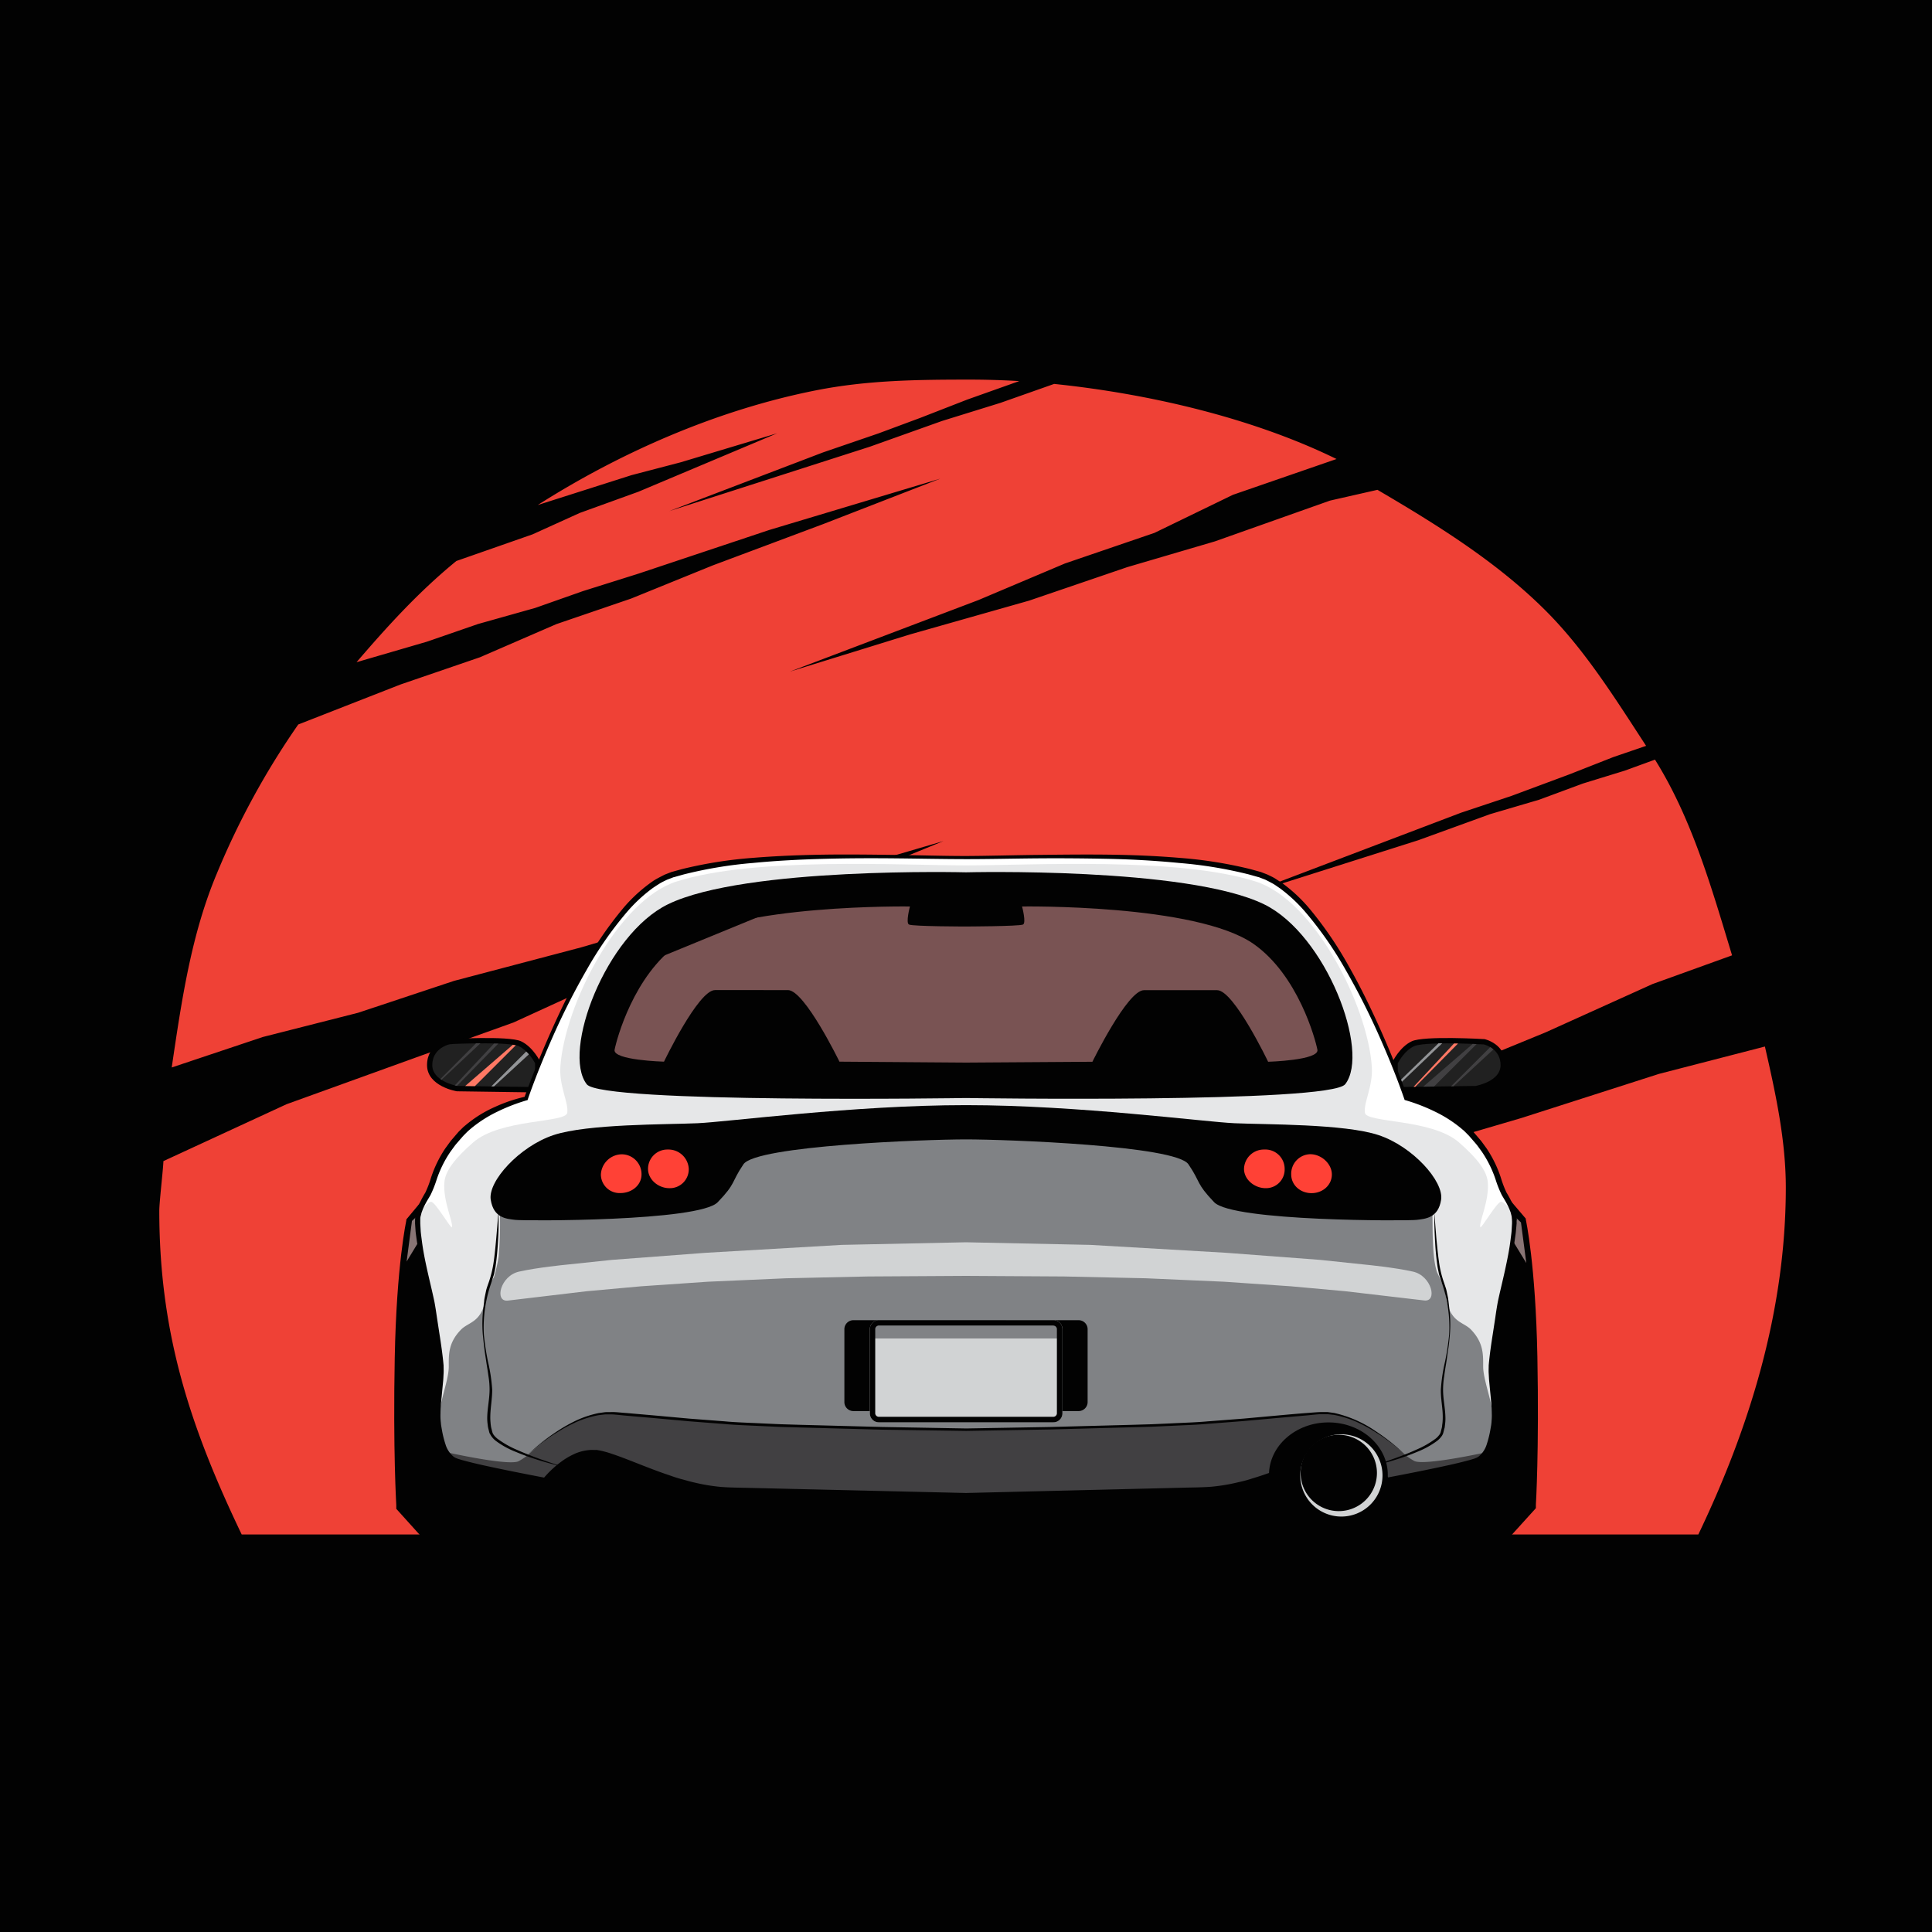 <svg id="_ÎÓÈ_1" data-name="—ÎÓÈ_1" xmlns="http://www.w3.org/2000/svg" viewBox="0 0 600 600"><defs><style>.cls-1{fill:#020202;}.cls-2{fill:#ef4136;}.cls-3{fill:#212121;}.cls-4{fill:#ff7864;}.cls-5{fill:#939598;}.cls-6{fill:#414042;}.cls-7{fill:#897575;}.cls-8{fill:#fff;}.cls-9{fill:#e6e7e8;}.cls-10{fill:#808285;}.cls-11{fill:#d1d3d4;}.cls-12{fill:#ff4136;}.cls-13{fill:#795353;}</style></defs><title>safari-pinned-tab(color)</title><rect class="cls-1" width="600" height="600"/><path class="cls-2" d="M271.3,406.24,480,320.61l33.19-15,24.72-8.92c-6.44-21.21-12.44-42.37-23.94-60.78l-9.35,3.41-13,4L478,248.36l-15.23,4.48-22.28,8.09-55.9,17.74,69.14-26.27,15.68-5.23,17.91-6.66L501,235.13l10.21-3.5c-9.57-14.66-19-29.85-31.37-42.16-15.05-15-33.61-26.53-52.06-37.35l-14.74,3.35-35.74,12.66-27.22,8L319.6,186.53l-37,10.5-37.29,11.54,58.54-22.21L330.71,175l27.82-9.51,24.36-11.82,32.18-11.12c-25.81-12.64-57.84-20.23-87.7-23.32l-16.7,5.89-18.1,5.61-22.44,8-62.29,20,47.76-18.23,17.24-5.91,13-4.83,14.53-5.66,16.18-5.75q-7.59-.45-15.3-.46c-16.77,0-32,.2-47.87,3.34-30.83,6.11-60.75,19.32-86.38,35.61l29.13-9.28,15.3-4,29.93-9-43.09,18.15-18.2,6.58-14.69,6.66-23.65,8.27c-11.59,9.47-21.25,20.07-31,31.43l21.86-6.37,15.88-5.49,17.77-5,14.81-5.22,17.26-5.43,40.59-13.55L292,148.65l-36.33,14.1L221.33,175.6,196,185.89l-23.2,7.93-23.75,10.3-24.69,8.46L92.62,225a245,245,0,0,0-25.29,46.31c-7.95,18.95-10.9,39.23-14,60.2l28.29-9.46,29.61-7.53L141,304.62l39.46-10.4L293,261.2,192,302.64l-32.52,14.9L129,328.47,89,342.92,50.75,360.59c-.08,2.62-1.28,12.77-1.28,15.41,0,38.7,9.93,67.83,25.59,100.55H527.43c15.67-32.72,27.17-69.06,27.17-107.76,0-14.78-3.2-29.39-6.49-43.78l-32.91,8.5-42.72,13.7Z"/><path class="cls-1" d="M432.43,329.8s2.2-4.63,6-6.42,22.61-.67,22.61-.67,6.59,1.41,6.59,8.06-9.24,8.14-9.24,8.14l-26,.37Z"/><path class="cls-3" d="M434.09,330.21c.53-1,2.36-4.06,5.08-5.32.56-.26,2.68-.87,10.31-.87,5.19,0,10.43.29,11.36.34.76.2,5.18,1.57,5.18,6.41s-6.82,6.29-7.75,6.48l-24.18.34Z"/><path class="cls-4" d="M439.53,337.52l13.28-13.46-1.25,0L439,337.52Z"/><path class="cls-5" d="M434.09,337.17,447.9,324l-1.17,0-12.64,12.27Z"/><path class="cls-6" d="M463.8,325.9a7.77,7.77,0,0,0-1-.71l-12.16,12.17.74,0Z"/><path class="cls-6" d="M458.57,324.25l-1.21-.05L442,337.48l3.34-.05Z"/><path class="cls-1" d="M167.82,329.8s-2.2-4.63-6-6.42-22.61-.67-22.61-.67-6.59,1.41-6.59,8.06,9.25,8.14,9.25,8.14l26,.37Z"/><path class="cls-3" d="M142,337.25c-.93-.18-7.75-1.67-7.75-6.48s4.4-6.21,5.17-6.41,6.17-.34,11.36-.34c7.64,0,9.76.61,10.32.87,2.71,1.26,4.54,4.33,5.08,5.32v7.38Z"/><path class="cls-6" d="M137.09,335.35,149.2,324l-1.35,0-11.07,11.09Z"/><path class="cls-6" d="M154.76,324.09l-1.34,0-12.18,13,.67.15Z"/><path class="cls-5" d="M164.25,327.43a11.28,11.28,0,0,0-.83-.87L152.58,337.4h.83Z"/><path class="cls-4" d="M147.48,337.32l12.71-12.7c-.25-.06-.55-.11-.92-.17l-14.81,12.83Z"/><path class="cls-1" d="M477.45,421.43c-.55-28.91-3.58-42.58-3.6-42.72l0-.25L467.5,371H132.6l-6.41,7.71,0,.25c0,.14-3.05,13.81-3.6,42.72s.48,45.63.48,45.8l0,1.1,7.35,8.15h339l7.56-8.35,0-1.1C477,467.06,478,450.29,477.45,421.43Z"/><polygon class="cls-7" points="469.18 384.31 474.01 392.25 472.35 379.64 468.84 376.35 469.18 384.31"/><polygon class="cls-7" points="131.11 383.83 126.28 391.78 127.94 379.17 131.45 375.88 131.11 383.83"/><path class="cls-8" d="M465.36,406.5c.71-5.13,4.84-18.16,5-27.48.06-3.69-2.95-7.51-3.62-9.06-1.87-4.35-2.34-9.77-9.82-17.84s-20.19-11-20.19-11-21.27-61.84-45.61-69.56-70.64-5.27-91.09-5.27-66.75-2.45-91.09,5.27-45.61,69.56-45.61,69.56-12.71,2.91-20.19,11-8,13.49-9.83,17.84c-.66,1.55-3.67,5.37-3.61,9.06.13,9.32,4.26,22.35,5,27.48,1,7.17,2.09,12.93,2.43,17.76s-1.62,13.2-.81,18.27,1.8,9.26,4.87,10.8,28.12,6.44,28.12,6.44,7.66-9.7,15.87-8.58,24.88,11.27,41.46,11.66L300,464.57h0l73.42-1.72c16.58-.39,33.26-10.55,41.46-11.66s15.87,8.58,15.87,8.58,25.06-4.89,28.12-6.44,4.06-5.74,4.87-10.8-1.15-13.45-.81-18.27S464.38,413.67,465.36,406.5Z"/><path class="cls-9" d="M465.24,406.47c.71-5.14,4.83-18.16,5-27.48,0-2.38-3-5.9-4.13-5.76-1.3.16-6.14,8.47-6.37,7.91-.58-1.34,2.79-8.09,2.32-13.91-.28-3.59-3.23-7.44-8.95-12.44-8.44-7.4-28.76-6-29.22-9.2s2.56-8.27,2.14-14.34c-1.31-19-17.84-51.71-36.1-57.5-24.29-7.7-69.39-5-89.9-5s-65.61-2.7-89.9,5c-18.26,5.79-34.79,38.5-36.1,57.5-.42,6.07,2.59,11.15,2.14,14.34s-20.78,1.8-29.22,9.2c-5.72,5-8.67,8.85-8.95,12.44-.47,5.82,2.9,12.57,2.32,13.91-.23.56-5.07-7.75-6.37-7.91-1.14-.14-4.17,3.38-4.13,5.76.14,9.32,4.27,22.34,5,27.48,1,7.17,2.09,12.93,2.43,17.75s-1.62,13.21-.81,18.27,1.81,9.26,4.87,10.81,28.12,6.43,28.12,6.43,7.67-9.69,15.87-8.58,24.88,11.28,41.46,11.67l73.3,1.71,73.3-1.71c16.58-.39,33.26-10.55,41.46-11.67s15.87,8.58,15.87,8.58,25.06-4.89,28.12-6.43,4.06-5.75,4.87-10.81-1.15-13.44-.81-18.27S464.26,413.64,465.24,406.47Z"/><path class="cls-10" d="M460.61,424.38c0-3.56.19-7.32-3.76-11.44-2.55-2.65-6.82-2.05-7.93-11.06-.27-2.2-2.42-6.26-2.57-6.65-1.82-4.68-1.33-16.92-1.53-18-.85-4.67-8.34-11.95-8.34-11.95s-13.61,10.27-37.24.58C375.07,356,320.45,350.4,300,350.4s-54.53,2.67-78,13.09-56.47,1.8-56.47,1.8-10.47.95-10.27,11.95a121.22,121.22,0,0,1-.39,13,50.84,50.84,0,0,1-1.48,6.42s-2.07,3.09-2.33,5.25c-1.11,9-5.38,8.41-7.93,11.06-4,4.12-3.76,7.88-3.76,11.44,0,4.84-3.82,13.12-3,18.18s1.81,9.26,4.87,10.81,28.12,6.43,28.12,6.43,7.67-9.69,15.87-8.58,24.88,11.28,41.46,11.67L300,464.6l73.3-1.71c16.58-.39,33.26-10.55,41.46-11.67s15.87,8.58,15.87,8.58,25.06-4.89,28.12-6.43,4.06-5.75,4.87-10.81S460.62,429.22,460.61,424.38Z"/><path class="cls-6" d="M439.16,453.69a20.23,20.23,0,0,1-2.68-1.78l-2.5-2.25-3.13-2.49-4.1-2.82-4.39-2.46-4.05-1.69-3.49-1-3.28-.39-13.26,1L373,442l-40.77,1.42-32.14.61L268,443.43,227.22,442,202,439.88l-13.25-1-3.29.39-3.48,1-4.05,1.69-4.39,2.46-4.1,2.82-3.13,2.49-2.5,2.25a20,20,0,0,1-2.69,1.78c-2.83,1.63-22.25-2.71-22.25-2.71l2.69,2.44,17.67,4.25,10.18,2.06s7.67-9.69,15.87-8.58,24.88,11.28,41.46,11.67l73.42,1.71,73.42-1.71c16.59-.39,33.26-10.55,41.47-11.67s15.86,8.58,15.86,8.58l10.18-2.06,17.67-4.25,2.69-2.44S442,455.32,439.16,453.69Z"/><path class="cls-11" d="M438.81,394.91c-5.84-1.3-14.25-2.11-14.25-2.11L410,391.27l-29.14-2.2-42.25-2.46L300,385.8l-38.61.81-42.26,2.46L190,391.27l-14.55,1.53s-8.41.81-14.25,2.11-7.74,9.47-3.49,9L182.24,401l16.87-1.53,20.75-1.42,24.3-1.07,25.38-.56,30.46-.18,30.46.18,25.38.56,24.3,1.07,20.75,1.42L417.76,401l24.54,2.87C446.54,404.38,444.64,396.21,438.81,394.91Z"/><path class="cls-1" d="M428.13,352.52c-10.54-3.52-35.11-3.26-44.73-3.69s-48.62-5.62-83.4-5.62-73.78,5.19-83.4,5.62-34.19.17-44.73,3.69-20.38,14.32-19.47,20.07,4.91,5.92,7.66,6.26,57.05.51,62.83-5.49,4.07-6,8-11.79,56.59-7.72,69.09-7.72,65.14,1.91,69.09,7.72,2.26,5.79,8,11.79,60.07,5.83,62.82,5.49,6.77-.52,7.66-6.26S438.68,356,428.13,352.52Z"/><path class="cls-12" d="M213.9,363a5.87,5.87,0,0,1-6,6c-3.48,0-6.65-2.69-6.65-6a6,6,0,0,1,6.15-6A6.31,6.31,0,0,1,213.9,363Z"/><path class="cls-12" d="M199.23,364.74c0,3.31-3,5.77-6.53,5.77a5.79,5.79,0,0,1-6.09-5.77,6.59,6.59,0,0,1,6.54-6.26A6.17,6.17,0,0,1,199.23,364.74Z"/><path class="cls-1" d="M154.84,377.17s0,1.45,0,4c0,1.27-.1,2.81-.2,4.58s-.25,3.76-.52,5.93c-.07.55-.15,1.1-.22,1.67s-.23,1.13-.34,1.72a8.12,8.12,0,0,1-.21.89l-.27.85-.57,1.76a41.68,41.68,0,0,0-2.24,15.87,81.62,81.62,0,0,0,1.3,8.54,52,52,0,0,1,1.29,8.61c0,2.89-.57,5.71-.59,8.36a16.05,16.05,0,0,0,.09,2c0,.32.07.64.11,1a7.36,7.36,0,0,0,.21.93c.07.31.15.61.23.91a2.25,2.25,0,0,0,.16.41,2.87,2.87,0,0,0,.21.36,6.29,6.29,0,0,0,1.22,1.26,29,29,0,0,0,6,3.42c2,.9,3.83,1.61,5.48,2.24s3.1,1.11,4.3,1.53c2.4.82,3.79,1.23,3.79,1.23l0,.08s-1.41-.32-3.87-1c-1.22-.33-2.7-.78-4.38-1.33s-3.58-1.23-5.59-2.08a26.53,26.53,0,0,1-6.24-3.43,7,7,0,0,1-1.4-1.46,4.13,4.13,0,0,1-.28-.47A3.61,3.61,0,0,1,152,445c-.09-.32-.17-.65-.25-1a8.36,8.36,0,0,1-.23-1l-.12-1a14.22,14.22,0,0,1-.08-2.07c.08-2.79.71-5.51.72-8.35a25.41,25.41,0,0,0-.35-4.23c-.18-1.43-.44-2.86-.65-4.29s-.45-2.87-.63-4.31-.32-2.87-.47-4.29a40.55,40.55,0,0,1,.19-8.41l.24-2c0-.33.07-.67.13-1s.14-.66.2-1c.15-.64.25-1.3.44-1.92s.41-1.21.61-1.8a33.82,33.82,0,0,0,1.61-6.76c.3-2.14.48-4.12.65-5.88s.28-3.29.4-4.56c.2-2.53.31-4,.31-4Z"/><path class="cls-12" d="M386.34,363c0,3.32,3.25,6,6.74,6a5.8,5.8,0,0,0,5.88-6,6,6,0,0,0-6.31-6A6.17,6.17,0,0,0,386.34,363Z"/><path class="cls-12" d="M401,364.74c0,3.31,2.83,5.8,6.31,5.8s6.31-2.49,6.31-5.8-3.23-6.29-6.72-6.29A6.06,6.06,0,0,0,401,364.74Z"/><path class="cls-1" d="M471.06,378.7c0-.45-.05-.91-.12-1.35l-.31-1.3c-.14-.42-.3-.82-.45-1.23a38,38,0,0,0-2.32-4.46,32,32,0,0,1-1.73-4.53,37,37,0,0,0-4.42-9.13l-1.51-2.08c-.51-.67-1.07-1.27-1.6-1.91l-.81-.94-.2-.24c-.12-.13-.17-.17-.25-.25l-.46-.45c-.3-.3-.6-.61-.92-.9l-1-.83a38,38,0,0,0-8.62-5.32,47.5,47.5,0,0,0-9.24-3.15Q433.4,330.35,429,320.4c-3-6.73-6.21-13.39-9.84-19.83a116,116,0,0,0-12.47-18.37,47.94,47.94,0,0,0-8.15-7.69c-.77-.55-1.57-1.05-2.36-1.57s-1.72-.92-2.57-1.34l-1.29-.5-.64-.25-.17-.06-.13-.05-.08,0-.33-.1-2.7-.74a134.07,134.07,0,0,0-21.92-3.48c-7.37-.62-14.74-.91-22.11-1s-14.75,0-22.11.08-14.72.3-22.08.34h0c-7.36,0-14.71-.25-22.08-.34s-14.73-.19-22.11-.08-14.74.4-22.11,1a134.07,134.07,0,0,0-21.92,3.48l-2.69.74-.34.1-.09,0-.12.05-.17.06-.64.25-1.29.5c-.85.42-1.73.88-2.57,1.34s-1.59,1-2.36,1.57a47.57,47.57,0,0,0-8.15,7.69,115.34,115.34,0,0,0-12.47,18.37c-3.63,6.44-6.84,13.1-9.84,19.83s-5.68,13.38-8.18,20.23a47.5,47.5,0,0,0-9.24,3.15A38,38,0,0,0,145,349.1l-1,.83c-.32.29-.61.6-.92.9l-.46.45-.25.25-.2.24-.81.94c-.53.64-1.09,1.24-1.6,1.91l-1.51,2.08a37,37,0,0,0-4.42,9.13,32,32,0,0,1-1.73,4.53,38,38,0,0,0-2.32,4.46c-.15.41-.31.81-.45,1.23l-.31,1.3c-.07.44-.08.9-.12,1.35,0,.13,0,.2,0,.37l0,.31,0,.62.17,2.48c.09.83.22,1.67.33,2.51.46,3.34,1.19,6.57,1.91,9.82s1.56,6.46,2.26,9.67c.14.81.3,1.59.43,2.41l.35,2.46.73,4.92c.5,3.29,1,6.55,1.24,9.82,0,.75.05,1.65,0,2.44s-.08,1.59-.17,2.42l-.5,4.93c-.17,1.66-.32,3.32-.36,5a19.87,19.87,0,0,0,.08,2.55c0,.43.06.86.12,1.29l.21,1.23a31.36,31.36,0,0,0,1.18,4.94,9.22,9.22,0,0,0,2.9,4.45,3.92,3.92,0,0,0,.58.39l.31.17.08,0,0,0,.07,0,.14.06.58.23.63.2c.86.28,1.63.46,2.45.69,1.62.42,3.23.81,4.85,1.18,6.47,1.52,13,2.89,19.46,4.22h0l.51.1.35-.42a30.11,30.11,0,0,1,6-5.51,20.71,20.71,0,0,1,3.55-1.93,12.45,12.45,0,0,1,3.82-.86,4.51,4.51,0,0,1,1,0l.48,0h.2l.26.05a20.15,20.15,0,0,1,2,.45c.64.16,1.29.35,1.95.58s1.32.43,2,.68c2.63.94,5.24,2,7.88,3s5.28,2,8,2.94c1.34.47,2.71.86,4.07,1.29s2.74.79,4.14,1.09a58.68,58.68,0,0,0,8.47,1.4c2.9.22,5.69.22,8.51.3L300,465.41h0l67.72-1.58c2.82-.08,5.62-.08,8.51-.3a58.68,58.68,0,0,0,8.47-1.4c1.4-.3,2.76-.72,4.14-1.09s2.73-.82,4.07-1.29c2.7-.9,5.34-1.92,8-2.94s5.25-2.09,7.88-3c.66-.25,1.32-.47,2-.68s1.31-.42,2-.58a20.15,20.15,0,0,1,2-.45L415,452h.2l.48,0a4.5,4.5,0,0,1,1,0,12.45,12.45,0,0,1,3.82.86,20.71,20.71,0,0,1,3.55,1.93,30.11,30.11,0,0,1,6,5.51l.35.42.51-.1h0c6.5-1.33,13-2.7,19.46-4.22,1.62-.37,3.23-.76,4.85-1.18.82-.23,1.59-.41,2.45-.69l.63-.2.58-.23L459,454l.08,0,0,0,.08,0,.31-.17a3.92,3.92,0,0,0,.58-.39,9.22,9.22,0,0,0,2.9-4.45,31.36,31.36,0,0,0,1.18-4.94l.21-1.23c.06-.43.08-.86.13-1.29a19.83,19.83,0,0,0,.06-2.55c0-1.7-.18-3.36-.35-5l-.5-4.93c-.09-.83-.11-1.61-.17-2.42s0-1.69,0-2.44c.28-3.27.74-6.53,1.24-9.82l.73-4.92.35-2.46c.13-.82.29-1.6.43-2.41.7-3.21,1.52-6.43,2.26-9.67s1.45-6.48,1.9-9.82c.12-.84.25-1.68.34-2.51L471,380l0-.62,0-.31C471.08,378.9,471.07,378.83,471.06,378.7Zm-1.49.6,0,.62-.14,2.48c-.07.81-.19,1.61-.29,2.42-.39,3.23-1.06,6.49-1.76,9.71s-1.52,6.44-2.21,9.71c-.31,1.67-.56,3.3-.79,4.94l-.75,4.91c-.52,3.27-1,6.57-1.3,9.9,0,.9-.06,1.67,0,2.53s.07,1.72.16,2.54l.48,5c.16,1.64.3,3.28.32,4.9a16.09,16.09,0,0,1-.08,2.41c0,.39-.06.78-.11,1.18l-.21,1.22a31.45,31.45,0,0,1-1.15,4.71,7.83,7.83,0,0,1-2.43,3.77,2.21,2.21,0,0,1-.45.3l-.23.13-.24.1-.58.23-.55.16c-.72.24-1.56.44-2.34.65-1.59.41-3.2.79-4.81,1.15-6.3,1.39-12.64,2.64-19,3.85a31.49,31.49,0,0,0-6.06-5.47,22.32,22.32,0,0,0-3.88-2.11,14.46,14.46,0,0,0-4.39-1,8.83,8.83,0,0,0-1.15,0l-.57,0a2.35,2.35,0,0,0-.33,0l-.26.05a21.38,21.38,0,0,0-2.1.45q-1.09.29-2.1.63c-.69.22-1.37.45-2,.69-2.68,1-5.3,2-7.93,3.05s-5.24,2-7.9,2.91c-1.33.47-2.67.85-4,1.28s-2.69.77-4.05,1.06a57.52,57.52,0,0,1-8.22,1.36c-2.73.21-5.59.22-8.41.29L300,463.66h0l-67.67-1.59c-2.82-.07-5.68-.08-8.41-.29a57.52,57.52,0,0,1-8.22-1.36c-1.36-.29-2.7-.71-4.05-1.06s-2.67-.81-4-1.28c-2.66-.88-5.28-1.89-7.9-2.91s-5.25-2.08-7.93-3.05c-.66-.24-1.34-.47-2-.69s-1.37-.44-2.1-.63a21.38,21.38,0,0,0-2.1-.45l-.26-.05a2.35,2.35,0,0,0-.33,0l-.57,0a8.83,8.83,0,0,0-1.15,0,14.59,14.59,0,0,0-4.4,1,22.59,22.59,0,0,0-3.87,2.11,31.49,31.49,0,0,0-6.06,5.47c-6.34-1.21-12.68-2.46-19-3.85-1.61-.36-3.22-.74-4.81-1.15-.78-.21-1.62-.41-2.34-.65l-.55-.16-.58-.23-.24-.1-.23-.13a2.21,2.21,0,0,1-.45-.3,7.83,7.83,0,0,1-2.43-3.77,31.45,31.45,0,0,1-1.15-4.71l-.21-1.22c-.05-.4-.07-.79-.12-1.18a17.55,17.55,0,0,1-.07-2.41c0-1.62.16-3.26.32-4.9l.48-5c.09-.82.11-1.69.16-2.54s0-1.63,0-2.53c-.3-3.33-.78-6.63-1.3-9.9l-.75-4.91c-.24-1.64-.48-3.27-.79-4.94-.69-3.27-1.49-6.48-2.21-9.71s-1.37-6.48-1.76-9.71c-.1-.81-.22-1.61-.29-2.42l-.14-2.48,0-.62,0-.31,0-.25c0-.38,0-.75.12-1.12l.29-1.12.41-1.09a23.89,23.89,0,0,1,1.07-2.15c.39-.7.82-1.38,1.27-2.16a34.42,34.42,0,0,0,1.89-4.72,35,35,0,0,1,4.26-8.68l1.41-1.94c.5-.64,1.07-1.26,1.6-1.89l.82-.94.2-.23.19-.19.42-.43.85-.85.91-.78a39.77,39.77,0,0,1,8.17-5.24,57.37,57.37,0,0,1,9.12-3.54l.33-.09.08-.28h0c2.41-6.93,5.22-13.74,8.21-20.45a219.16,219.16,0,0,1,10-19.62,114.28,114.28,0,0,1,12.52-18,48.18,48.18,0,0,1,7.92-7.4c.73-.51,1.49-1,2.24-1.47s1.53-.82,2.32-1.21l1.29-.49.64-.25.17-.06,0,0,.07,0,.33-.09,2.63-.74A132.79,132.79,0,0,1,233.85,268c7.3-.71,14.64-1.08,22-1.28s14.71-.22,22.07-.15,14.72.23,22.09.24h0c7.37,0,14.73-.18,22.09-.24s14.72,0,22.07.15,14.69.57,22,1.28a133,133,0,0,1,21.63,3.55l2.63.74.33.09.07,0,0,0,.16.06.65.25,1.29.49c.79.39,1.55.79,2.32,1.21s1.51,1,2.24,1.47a48.18,48.18,0,0,1,7.92,7.4,114.28,114.28,0,0,1,12.52,18,219.16,219.16,0,0,1,10,19.62c3,6.71,5.8,13.52,8.2,20.45h0l.09.28.33.09a57.37,57.37,0,0,1,9.12,3.54,39.77,39.77,0,0,1,8.17,5.24l.91.78c.29.28.56.57.85.85l.42.43.19.19.2.23.82.94c.53.63,1.1,1.25,1.6,1.89l1.41,1.94a35,35,0,0,1,4.26,8.68,34.42,34.42,0,0,0,1.89,4.72c.45.78.88,1.46,1.27,2.16a23.89,23.89,0,0,1,1.07,2.15l.42,1.09.28,1.12c.07.37.07.74.12,1.12l0,.25Z"/><path class="cls-1" d="M392.53,280.82c-24-11.67-92.53-9.91-92.53-9.91s-68.54-1.76-92.53,9.91c-19.29,9.37-33.11,45.78-25.24,55.92C186.89,342.74,300,341,300,341s113.11,1.71,117.77-4.29C425.63,326.6,411.82,290.19,392.53,280.82Z"/><path class="cls-1" d="M445.49,377.17s.11,1.44.31,4c.12,1.27.21,2.8.39,4.56s.36,3.74.66,5.88a33.14,33.14,0,0,0,1.61,6.76q.3.89.6,1.8c.19.62.29,1.28.44,1.92l.21,1c.05.33.08.67.13,1,.08.67.15,1.34.23,2a40.54,40.54,0,0,1,.2,8.41c-.15,1.42-.24,2.86-.48,4.29s-.39,2.87-.63,4.31-.47,2.86-.65,4.29a26.52,26.52,0,0,0-.35,4.23c0,2.84.65,5.56.72,8.35a13,13,0,0,1-.07,2.07l-.12,1c0,.34-.16.66-.23,1s-.17.66-.25,1a3.5,3.5,0,0,1-.2.49,3,3,0,0,1-.28.47,7,7,0,0,1-1.4,1.46,26.68,26.68,0,0,1-6.23,3.43c-2,.85-3.9,1.53-5.59,2.08s-3.16,1-4.39,1.33c-2.45.68-3.87,1-3.87,1l0-.08s1.39-.41,3.79-1.23c1.2-.42,2.66-.91,4.31-1.53s3.51-1.34,5.48-2.24a29.27,29.27,0,0,0,6-3.42,6.23,6.23,0,0,0,1.21-1.26,2,2,0,0,0,.22-.36,2.25,2.25,0,0,0,.16-.41c.08-.3.15-.61.23-.91a7.36,7.36,0,0,0,.21-.93c0-.32.07-.64.11-1a18.31,18.31,0,0,0,.09-2c0-2.65-.64-5.47-.59-8.36a52.91,52.91,0,0,1,1.28-8.61,77,77,0,0,0,1.3-8.54,41.43,41.43,0,0,0-2.23-15.87l-.57-1.76-.28-.85a6.25,6.25,0,0,1-.2-.89c-.12-.59-.26-1.16-.34-1.72s-.15-1.12-.22-1.67c-.27-2.17-.43-4.16-.52-5.93s-.17-3.31-.2-4.58c-.07-2.54-.05-4-.05-4Z"/><path class="cls-1" d="M163.77,451.91s.76-.79,2.31-2.14a63.32,63.32,0,0,1,7.11-5.38,48.84,48.84,0,0,1,5.54-3.14,32,32,0,0,1,7.14-2.4l2-.28c.7-.05,1.41,0,2.14-.05,1.44,0,2.88.2,4.38.29l9.4.82,10.21.93,10.94.84c3.75.35,7.61.44,11.56.64l6,.27,6.11.18,25.33.67,26.15.46,26.16-.46,25.33-.67,6.1-.18,6-.27c3.95-.2,7.83-.3,11.57-.64l10.93-.84,10.22-.93c3.27-.3,6.41-.58,9.4-.81,1.51-.1,2.92-.25,4.39-.29.71,0,1.41,0,2.1,0l2.07.28a36.94,36.94,0,0,1,12.69,5.54,64.25,64.25,0,0,1,7.1,5.38c1.55,1.35,2.32,2.14,2.32,2.14s-.79-.77-2.37-2.08a63.36,63.36,0,0,0-7.21-5.2,50,50,0,0,0-5.57-3,31.91,31.91,0,0,0-7.06-2.19l-2-.22c-.68,0-1.39,0-2.09,0-1.37.06-2.86.26-4.34.39l-9.39.82-10.22.93-10.95.85c-3.76.34-7.63.44-11.58.64l-6,.27-6.12.17-25.33.68-26.16.45L274,444l-25.33-.68-6.11-.17-6-.27c-4-.2-7.84-.3-11.59-.64l-11-.85-10.21-.93-9.4-.82c-1.49-.13-3-.32-4.35-.39-.69,0-1.38,0-2.05,0l-2,.23a30.74,30.74,0,0,0-7.06,2.19,49.42,49.42,0,0,0-5.58,3,63.2,63.2,0,0,0-7.21,5.19C164.55,451.14,163.77,451.91,163.77,451.91Z"/><path class="cls-1" d="M302.86,410H265.09a2.8,2.8,0,0,0-2.86,2.72V435.5a2.8,2.8,0,0,0,2.86,2.72h69.82a2.8,2.8,0,0,0,2.86-2.72V412.72a2.8,2.8,0,0,0-2.86-2.72Z"/><path class="cls-11" d="M302.86,410H273a2.79,2.79,0,0,0-2.86,2.72V439a2.8,2.8,0,0,0,2.86,2.72h54.09a2.81,2.81,0,0,0,2.86-2.72v-26.3a2.8,2.8,0,0,0-2.86-2.72Z"/><rect class="cls-10" x="271.17" y="411.2" width="57.67" height="4.47"/><path class="cls-1" d="M327.05,411.67a1.13,1.13,0,0,1,1.18,1.05V439a1.13,1.13,0,0,1-1.18,1H273a1.14,1.14,0,0,1-1.19-1v-26.3a1.14,1.14,0,0,1,1.19-1.05h54.09m0-1.67H273a2.79,2.79,0,0,0-2.86,2.72V439a2.8,2.8,0,0,0,2.86,2.72h54.09a2.81,2.81,0,0,0,2.86-2.72v-26.3a2.8,2.8,0,0,0-2.86-2.72Z"/><path class="cls-1" d="M394.09,458.06c0,9,8.25,16.32,18.43,16.32S431,467.08,431,458.06s-8.25-16.32-18.43-16.32S394.09,449.05,394.09,458.06Z"/><path class="cls-11" d="M403.81,458.06a12.77,12.77,0,1,0,12.77-12.62A12.69,12.69,0,0,0,403.81,458.06Z"/><path class="cls-1" d="M403.92,457.3a11.85,11.85,0,1,0,11.85-11.71A11.79,11.79,0,0,0,403.92,457.3Z"/><path class="cls-13" d="M409.13,326c-.63-3.28-6-23.14-19.79-32.83-17.82-12.49-71.93-11.65-71.93-11.65s1.4,5.21.26,5.62c-1.56.55-17.67.59-17.67.59s-16.11,0-17.67-.59c-1.14-.41.26-5.62.26-5.62s-54.11-.84-71.93,11.65c-13.83,9.69-19.15,29.55-19.79,32.83s15.34,3.71,15.34,3.71,10.64-22.23,15.83-22.23H244.7c5.19,0,16,22.23,16,22.23L300,330l39.26-.26s10.85-22.23,16-22.23H378c5.19,0,15.83,22.23,15.83,22.23S409.76,329.29,409.13,326Z"/><polygon class="cls-1" points="195.07 301.34 199.15 288.67 253.3 272.78 257 275.93 195.07 301.34"/></svg>